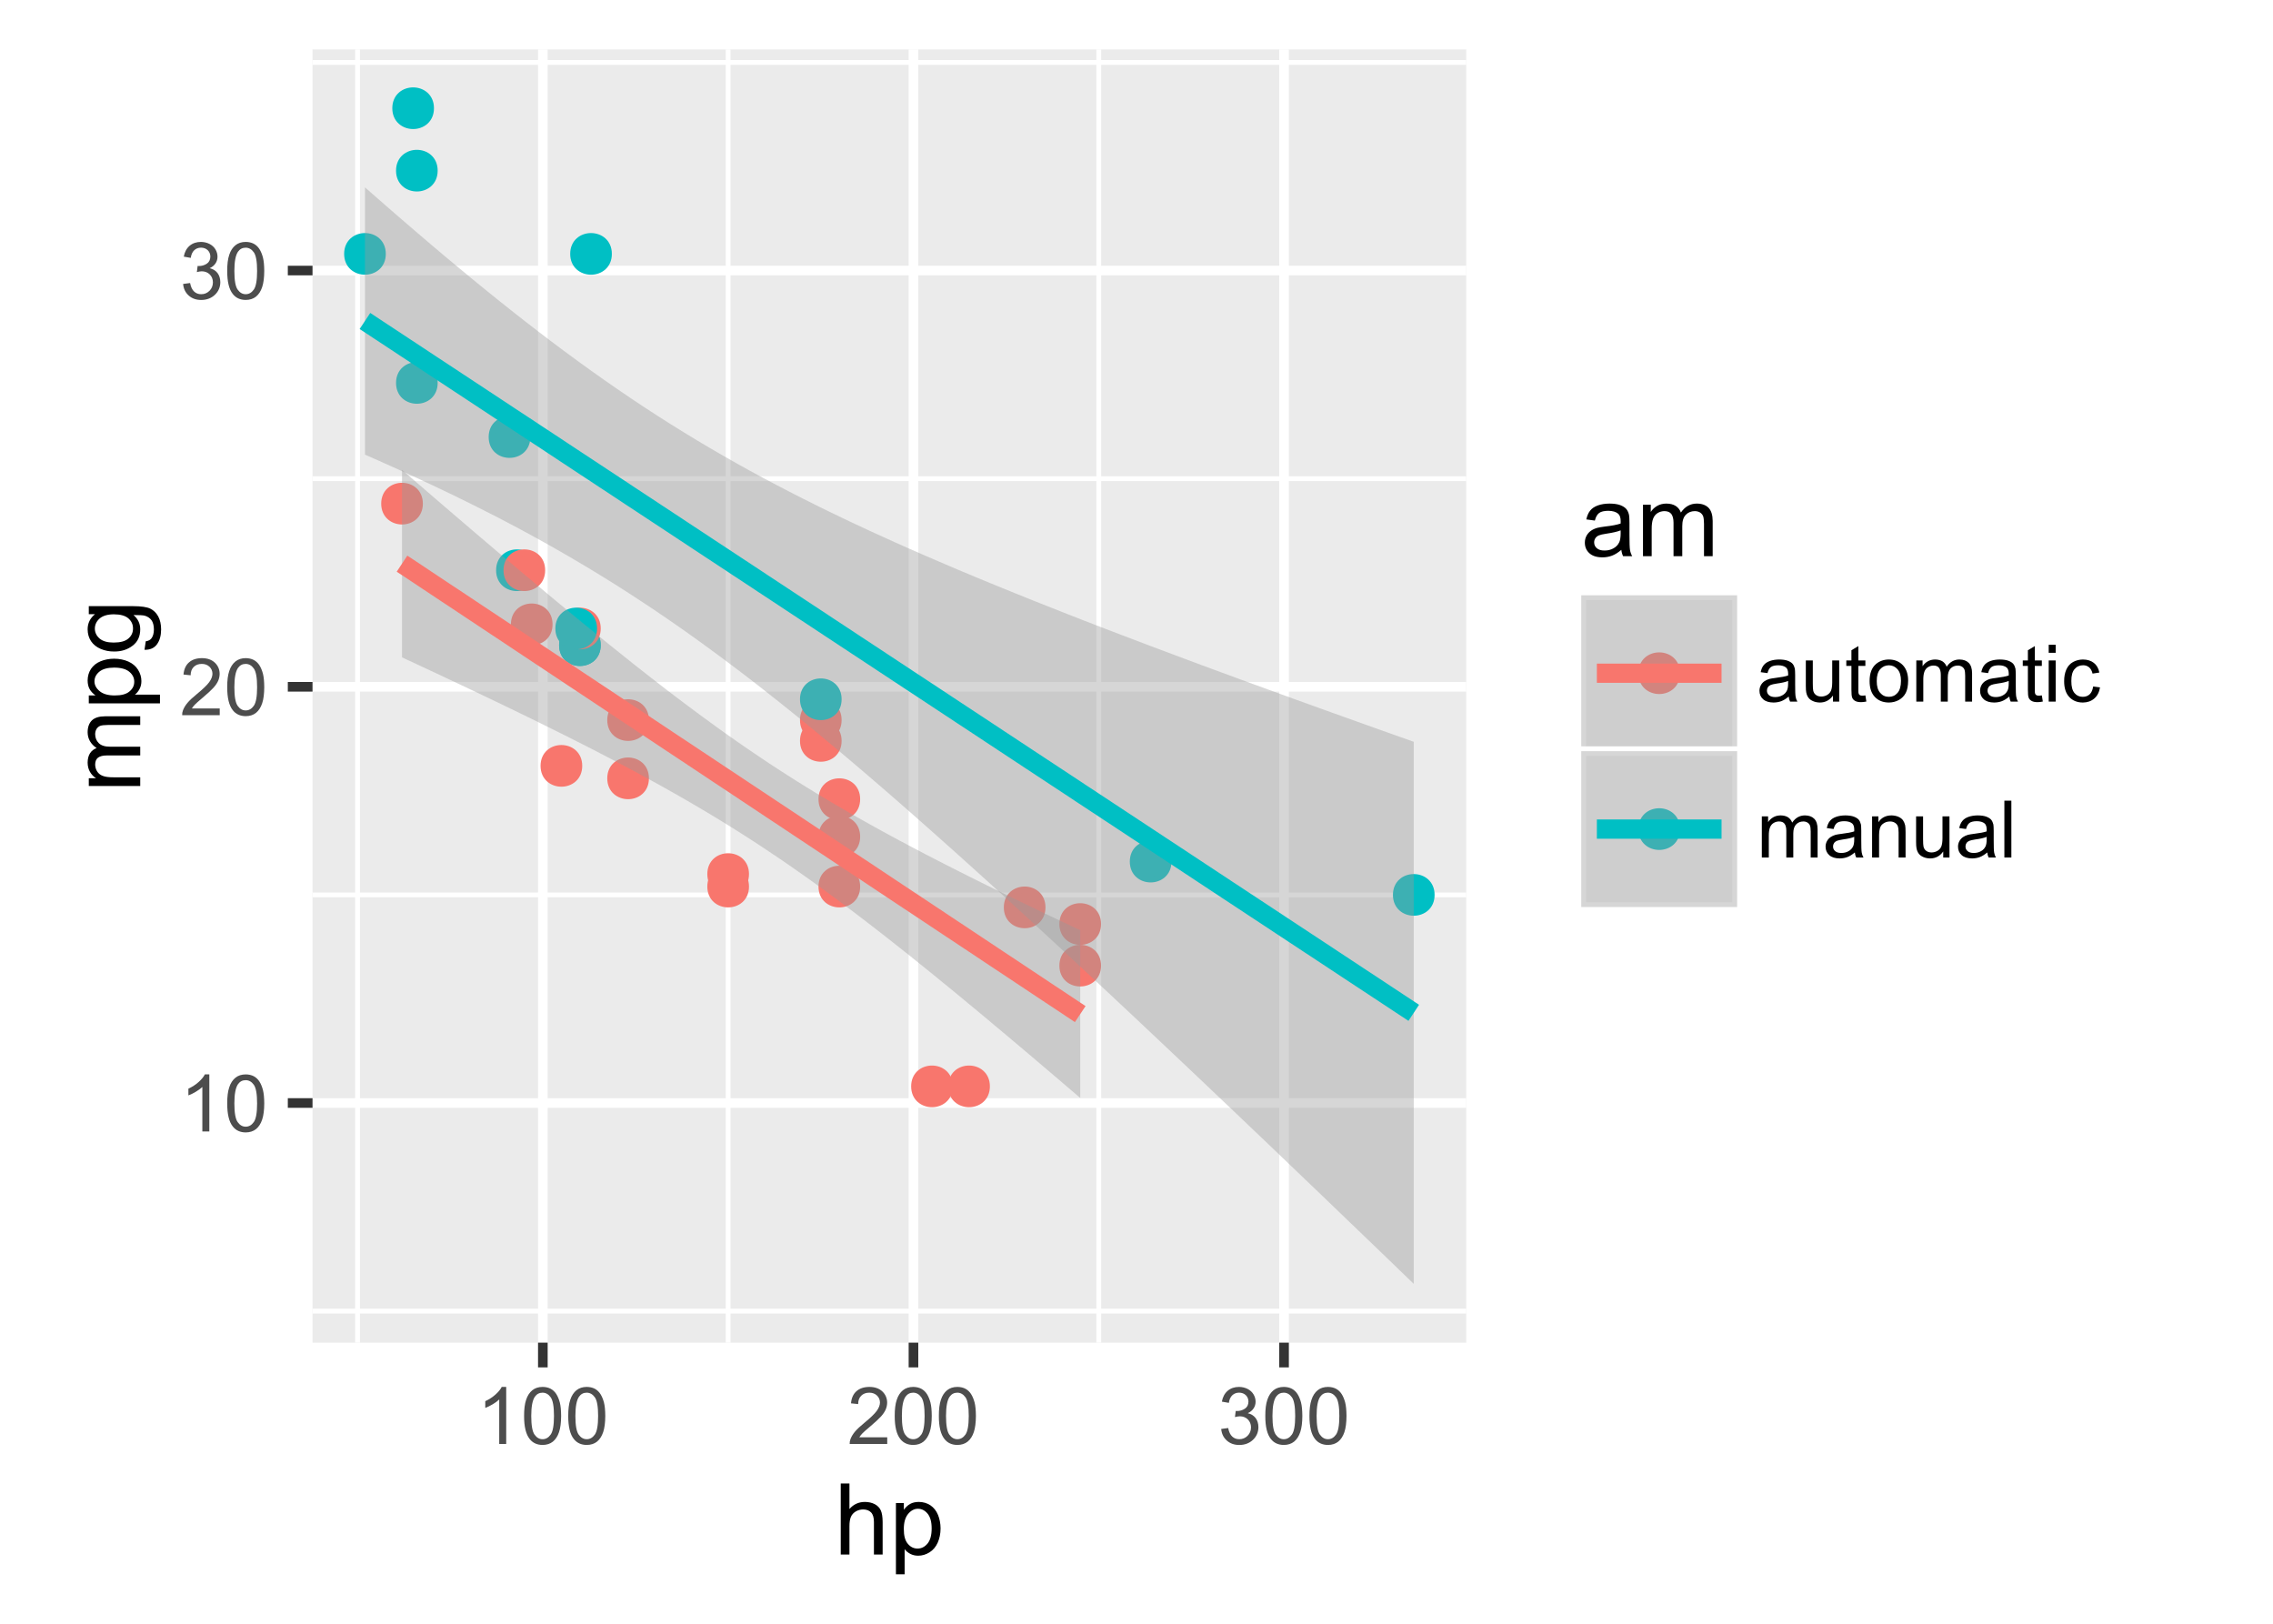 <?xml version="1.0" encoding="UTF-8"?>
<svg xmlns="http://www.w3.org/2000/svg" xmlns:xlink="http://www.w3.org/1999/xlink" width="252pt" height="180pt" viewBox="0 0 252 180" version="1.1">
<defs>
<g>
<symbol overflow="visible" id="glyph0-0">
<path style="stroke:none;" d="M 3.277 0 L 2.504 0 L 2.504 -4.93 C 2.316 -4.75 2.074 -4.574 1.773 -4.395 C 1.469 -4.215 1.195 -4.082 0.957 -3.996 L 0.957 -4.742 C 1.387 -4.941 1.766 -5.188 2.09 -5.48 C 2.414 -5.77 2.645 -6.051 2.781 -6.324 L 3.277 -6.324 Z M 3.277 0 "/>
</symbol>
<symbol overflow="visible" id="glyph0-1">
<path style="stroke:none;" d="M 0.367 -3.105 C 0.363 -3.848 0.438 -4.445 0.594 -4.902 C 0.742 -5.355 0.973 -5.707 1.277 -5.953 C 1.578 -6.199 1.957 -6.32 2.418 -6.324 C 2.754 -6.32 3.051 -6.254 3.309 -6.121 C 3.562 -5.984 3.773 -5.789 3.938 -5.531 C 4.102 -5.273 4.23 -4.961 4.328 -4.594 C 4.422 -4.227 4.469 -3.73 4.473 -3.105 C 4.469 -2.367 4.395 -1.77 4.242 -1.316 C 4.09 -0.859 3.863 -0.508 3.562 -0.262 C 3.258 -0.016 2.875 0.105 2.418 0.109 C 1.809 0.105 1.332 -0.109 0.988 -0.547 C 0.57 -1.066 0.363 -1.922 0.367 -3.105 Z M 1.16 -3.105 C 1.16 -2.07 1.281 -1.379 1.523 -1.039 C 1.766 -0.695 2.062 -0.527 2.418 -0.527 C 2.773 -0.527 3.074 -0.699 3.316 -1.043 C 3.559 -1.387 3.68 -2.074 3.68 -3.105 C 3.68 -4.145 3.559 -4.832 3.316 -5.172 C 3.074 -5.512 2.77 -5.684 2.41 -5.684 C 2.051 -5.684 1.77 -5.531 1.559 -5.234 C 1.293 -4.844 1.16 -4.137 1.16 -3.105 Z M 1.16 -3.105 "/>
</symbol>
<symbol overflow="visible" id="glyph0-2">
<path style="stroke:none;" d="M 4.43 -0.742 L 4.43 0 L 0.266 0 C 0.258 -0.188 0.289 -0.367 0.355 -0.539 C 0.461 -0.82 0.629 -1.098 0.863 -1.375 C 1.094 -1.648 1.434 -1.965 1.879 -2.328 C 2.562 -2.887 3.023 -3.332 3.266 -3.664 C 3.5 -3.988 3.621 -4.301 3.625 -4.594 C 3.621 -4.898 3.512 -5.156 3.297 -5.367 C 3.074 -5.578 2.789 -5.684 2.441 -5.684 C 2.066 -5.684 1.77 -5.57 1.547 -5.348 C 1.32 -5.125 1.207 -4.816 1.207 -4.422 L 0.414 -4.504 C 0.465 -5.094 0.668 -5.543 1.027 -5.855 C 1.379 -6.164 1.855 -6.32 2.457 -6.324 C 3.059 -6.32 3.539 -6.152 3.891 -5.82 C 4.242 -5.484 4.418 -5.07 4.422 -4.578 C 4.418 -4.32 4.367 -4.074 4.266 -3.832 C 4.164 -3.59 3.992 -3.332 3.754 -3.062 C 3.512 -2.793 3.113 -2.426 2.562 -1.957 C 2.094 -1.566 1.797 -1.301 1.664 -1.16 C 1.531 -1.02 1.422 -0.879 1.34 -0.742 Z M 4.43 -0.742 "/>
</symbol>
<symbol overflow="visible" id="glyph0-3">
<path style="stroke:none;" d="M 0.371 -1.664 L 1.145 -1.766 C 1.23 -1.324 1.383 -1.008 1.598 -0.816 C 1.809 -0.621 2.066 -0.527 2.375 -0.527 C 2.734 -0.527 3.043 -0.652 3.297 -0.906 C 3.547 -1.156 3.672 -1.469 3.676 -1.844 C 3.672 -2.195 3.555 -2.488 3.324 -2.719 C 3.09 -2.949 2.797 -3.062 2.441 -3.066 C 2.293 -3.062 2.109 -3.035 1.895 -2.98 L 1.98 -3.66 C 2.031 -3.652 2.07 -3.648 2.105 -3.652 C 2.434 -3.648 2.73 -3.734 2.996 -3.91 C 3.254 -4.078 3.387 -4.344 3.391 -4.703 C 3.387 -4.984 3.289 -5.219 3.102 -5.406 C 2.906 -5.59 2.66 -5.684 2.359 -5.688 C 2.055 -5.684 1.805 -5.59 1.605 -5.402 C 1.402 -5.215 1.273 -4.93 1.219 -4.555 L 0.445 -4.691 C 0.539 -5.207 0.754 -5.609 1.09 -5.895 C 1.426 -6.18 1.844 -6.32 2.344 -6.324 C 2.688 -6.32 3.004 -6.246 3.293 -6.102 C 3.582 -5.953 3.801 -5.754 3.953 -5.5 C 4.105 -5.242 4.184 -4.973 4.184 -4.688 C 4.184 -4.414 4.109 -4.164 3.965 -3.945 C 3.816 -3.719 3.602 -3.543 3.316 -3.41 C 3.688 -3.324 3.977 -3.145 4.184 -2.875 C 4.391 -2.602 4.492 -2.262 4.496 -1.859 C 4.492 -1.305 4.293 -0.84 3.895 -0.461 C 3.492 -0.078 2.984 0.109 2.371 0.113 C 1.816 0.109 1.355 -0.051 0.992 -0.379 C 0.625 -0.707 0.418 -1.137 0.371 -1.664 Z M 0.371 -1.664 "/>
</symbol>
<symbol overflow="visible" id="glyph0-4">
<path style="stroke:none;" d="M 3.559 -0.562 C 3.27 -0.32 2.996 -0.148 2.73 -0.047 C 2.465 0.051 2.18 0.098 1.879 0.102 C 1.375 0.098 0.988 -0.02 0.719 -0.266 C 0.449 -0.508 0.316 -0.82 0.316 -1.203 C 0.316 -1.422 0.367 -1.629 0.469 -1.816 C 0.57 -2 0.703 -2.148 0.871 -2.262 C 1.031 -2.371 1.215 -2.453 1.426 -2.516 C 1.574 -2.551 1.805 -2.59 2.113 -2.629 C 2.734 -2.703 3.195 -2.793 3.492 -2.895 C 3.492 -3 3.492 -3.066 3.496 -3.098 C 3.492 -3.41 3.418 -3.633 3.277 -3.766 C 3.074 -3.938 2.781 -4.023 2.398 -4.027 C 2.031 -4.023 1.762 -3.961 1.59 -3.836 C 1.414 -3.707 1.289 -3.48 1.207 -3.16 L 0.453 -3.262 C 0.516 -3.582 0.629 -3.844 0.789 -4.043 C 0.945 -4.242 1.172 -4.395 1.473 -4.504 C 1.77 -4.609 2.117 -4.664 2.508 -4.668 C 2.898 -4.664 3.215 -4.617 3.457 -4.527 C 3.699 -4.434 3.879 -4.32 3.996 -4.184 C 4.109 -4.043 4.188 -3.867 4.238 -3.656 C 4.258 -3.523 4.27 -3.285 4.273 -2.945 L 4.273 -1.914 C 4.27 -1.191 4.289 -0.734 4.324 -0.547 C 4.355 -0.352 4.418 -0.172 4.52 0 L 3.711 0 C 3.629 -0.16 3.578 -0.348 3.559 -0.562 Z M 3.492 -2.289 C 3.211 -2.172 2.789 -2.074 2.23 -2 C 1.91 -1.949 1.684 -1.898 1.555 -1.844 C 1.422 -1.785 1.32 -1.699 1.25 -1.59 C 1.176 -1.477 1.141 -1.355 1.145 -1.227 C 1.141 -1.016 1.219 -0.844 1.379 -0.707 C 1.531 -0.57 1.762 -0.504 2.062 -0.504 C 2.359 -0.504 2.621 -0.566 2.855 -0.699 C 3.086 -0.824 3.258 -1.004 3.367 -1.234 C 3.449 -1.406 3.492 -1.664 3.492 -2.008 Z M 3.492 -2.289 "/>
</symbol>
<symbol overflow="visible" id="glyph0-5">
<path style="stroke:none;" d="M 3.57 0 L 3.57 -0.672 C 3.211 -0.156 2.73 0.098 2.121 0.102 C 1.852 0.098 1.598 0.051 1.367 -0.051 C 1.133 -0.152 0.961 -0.281 0.848 -0.441 C 0.734 -0.594 0.656 -0.785 0.609 -1.016 C 0.578 -1.164 0.562 -1.406 0.562 -1.734 L 0.562 -4.562 L 1.336 -4.562 L 1.336 -2.031 C 1.336 -1.625 1.352 -1.352 1.383 -1.215 C 1.43 -1.008 1.531 -0.848 1.691 -0.734 C 1.848 -0.617 2.043 -0.562 2.277 -0.562 C 2.508 -0.562 2.727 -0.621 2.93 -0.738 C 3.133 -0.855 3.273 -1.016 3.359 -1.227 C 3.441 -1.43 3.484 -1.727 3.488 -2.117 L 3.488 -4.562 L 4.262 -4.562 L 4.262 0 Z M 3.57 0 "/>
</symbol>
<symbol overflow="visible" id="glyph0-6">
<path style="stroke:none;" d="M 2.27 -0.691 L 2.379 -0.008 C 2.16 0.039 1.965 0.059 1.797 0.059 C 1.512 0.059 1.293 0.016 1.141 -0.074 C 0.984 -0.16 0.875 -0.277 0.816 -0.422 C 0.75 -0.566 0.719 -0.871 0.723 -1.336 L 0.723 -3.961 L 0.156 -3.961 L 0.156 -4.562 L 0.723 -4.562 L 0.723 -5.695 L 1.492 -6.156 L 1.492 -4.562 L 2.27 -4.562 L 2.27 -3.961 L 1.492 -3.961 L 1.492 -1.293 C 1.488 -1.07 1.5 -0.93 1.531 -0.867 C 1.555 -0.805 1.602 -0.754 1.664 -0.715 C 1.727 -0.676 1.812 -0.656 1.93 -0.66 C 2.012 -0.656 2.125 -0.668 2.27 -0.691 Z M 2.27 -0.691 "/>
</symbol>
<symbol overflow="visible" id="glyph0-7">
<path style="stroke:none;" d="M 0.293 -2.281 C 0.293 -3.125 0.527 -3.754 0.996 -4.16 C 1.387 -4.496 1.863 -4.664 2.434 -4.668 C 3.059 -4.664 3.57 -4.457 3.969 -4.051 C 4.363 -3.637 4.562 -3.07 4.566 -2.348 C 4.562 -1.758 4.477 -1.297 4.301 -0.961 C 4.125 -0.625 3.867 -0.363 3.535 -0.176 C 3.195 0.008 2.828 0.098 2.434 0.102 C 1.789 0.098 1.273 -0.102 0.883 -0.512 C 0.488 -0.918 0.293 -1.508 0.293 -2.281 Z M 1.086 -2.281 C 1.082 -1.695 1.211 -1.258 1.469 -0.969 C 1.723 -0.672 2.043 -0.527 2.434 -0.531 C 2.812 -0.527 3.133 -0.672 3.391 -0.969 C 3.645 -1.258 3.773 -1.707 3.773 -2.309 C 3.773 -2.871 3.645 -3.297 3.387 -3.59 C 3.129 -3.879 2.809 -4.023 2.434 -4.027 C 2.043 -4.023 1.723 -3.879 1.469 -3.594 C 1.211 -3.301 1.082 -2.863 1.086 -2.281 Z M 1.086 -2.281 "/>
</symbol>
<symbol overflow="visible" id="glyph0-8">
<path style="stroke:none;" d="M 0.578 0 L 0.578 -4.562 L 1.273 -4.562 L 1.273 -3.922 C 1.414 -4.141 1.605 -4.32 1.844 -4.461 C 2.078 -4.594 2.348 -4.664 2.656 -4.668 C 2.992 -4.664 3.27 -4.594 3.488 -4.457 C 3.699 -4.312 3.852 -4.117 3.945 -3.867 C 4.301 -4.398 4.773 -4.664 5.355 -4.668 C 5.805 -4.664 6.148 -4.539 6.395 -4.289 C 6.637 -4.039 6.762 -3.652 6.762 -3.133 L 6.762 0 L 5.996 0 L 5.996 -2.875 C 5.992 -3.184 5.969 -3.406 5.918 -3.543 C 5.867 -3.676 5.773 -3.785 5.645 -3.871 C 5.512 -3.953 5.359 -3.996 5.184 -3.996 C 4.859 -3.996 4.594 -3.887 4.383 -3.676 C 4.172 -3.457 4.066 -3.117 4.066 -2.652 L 4.066 0 L 3.293 0 L 3.293 -2.965 C 3.293 -3.309 3.227 -3.566 3.102 -3.738 C 2.973 -3.91 2.77 -3.996 2.484 -3.996 C 2.266 -3.996 2.062 -3.938 1.879 -3.824 C 1.691 -3.707 1.559 -3.539 1.477 -3.32 C 1.391 -3.098 1.348 -2.781 1.352 -2.367 L 1.352 0 Z M 0.578 0 "/>
</symbol>
<symbol overflow="visible" id="glyph0-9">
<path style="stroke:none;" d="M 0.586 -5.41 L 0.586 -6.301 L 1.359 -6.301 L 1.359 -5.41 Z M 0.586 0 L 0.586 -4.562 L 1.359 -4.562 L 1.359 0 Z M 0.586 0 "/>
</symbol>
<symbol overflow="visible" id="glyph0-10">
<path style="stroke:none;" d="M 3.559 -1.672 L 4.32 -1.574 C 4.234 -1.047 4.023 -0.637 3.68 -0.34 C 3.336 -0.047 2.914 0.098 2.418 0.102 C 1.793 0.098 1.293 -0.102 0.914 -0.508 C 0.531 -0.914 0.34 -1.5 0.344 -2.266 C 0.34 -2.754 0.422 -3.184 0.586 -3.559 C 0.75 -3.926 0.996 -4.203 1.332 -4.391 C 1.664 -4.57 2.027 -4.664 2.422 -4.668 C 2.914 -4.664 3.32 -4.539 3.641 -4.289 C 3.953 -4.039 4.156 -3.684 4.246 -3.223 L 3.492 -3.105 C 3.422 -3.41 3.293 -3.641 3.113 -3.797 C 2.926 -3.953 2.707 -4.031 2.453 -4.031 C 2.062 -4.031 1.746 -3.891 1.504 -3.609 C 1.258 -3.328 1.137 -2.887 1.141 -2.285 C 1.137 -1.672 1.254 -1.227 1.492 -0.949 C 1.723 -0.668 2.027 -0.527 2.41 -0.531 C 2.711 -0.527 2.965 -0.621 3.172 -0.809 C 3.371 -0.996 3.5 -1.281 3.559 -1.672 Z M 3.559 -1.672 "/>
</symbol>
<symbol overflow="visible" id="glyph0-11">
<path style="stroke:none;" d="M 0.578 0 L 0.578 -4.562 L 1.277 -4.562 L 1.277 -3.914 C 1.609 -4.414 2.09 -4.664 2.727 -4.668 C 3 -4.664 3.254 -4.613 3.484 -4.52 C 3.715 -4.418 3.887 -4.289 4.004 -4.129 C 4.113 -3.969 4.195 -3.777 4.246 -3.559 C 4.273 -3.41 4.289 -3.16 4.289 -2.805 L 4.289 0 L 3.516 0 L 3.516 -2.777 C 3.516 -3.09 3.484 -3.324 3.426 -3.484 C 3.363 -3.637 3.258 -3.762 3.105 -3.855 C 2.949 -3.949 2.77 -3.996 2.566 -3.996 C 2.234 -3.996 1.949 -3.891 1.711 -3.68 C 1.469 -3.469 1.348 -3.07 1.352 -2.492 L 1.352 0 Z M 0.578 0 "/>
</symbol>
<symbol overflow="visible" id="glyph0-12">
<path style="stroke:none;" d="M 0.562 0 L 0.562 -6.301 L 1.336 -6.301 L 1.336 0 Z M 0.562 0 "/>
</symbol>
<symbol overflow="visible" id="glyph1-0">
<path style="stroke:none;" d="M 0.727 0 L 0.727 -7.875 L 1.691 -7.875 L 1.691 -5.047 C 2.141 -5.566 2.711 -5.828 3.398 -5.832 C 3.82 -5.828 4.188 -5.746 4.5 -5.582 C 4.812 -5.414 5.035 -5.184 5.168 -4.891 C 5.301 -4.598 5.367 -4.172 5.371 -3.613 L 5.371 0 L 4.406 0 L 4.406 -3.613 C 4.406 -4.094 4.301 -4.445 4.09 -4.668 C 3.879 -4.887 3.582 -4.996 3.203 -5 C 2.914 -4.996 2.645 -4.922 2.395 -4.777 C 2.141 -4.625 1.961 -4.426 1.852 -4.172 C 1.742 -3.918 1.688 -3.566 1.691 -3.121 L 1.691 0 Z M 0.727 0 "/>
</symbol>
<symbol overflow="visible" id="glyph1-1">
<path style="stroke:none;" d="M 0.727 2.188 L 0.727 -5.703 L 1.605 -5.703 L 1.605 -4.961 C 1.812 -5.25 2.047 -5.469 2.309 -5.613 C 2.57 -5.758 2.887 -5.828 3.262 -5.832 C 3.746 -5.828 4.176 -5.703 4.551 -5.457 C 4.922 -5.203 5.203 -4.852 5.391 -4.395 C 5.578 -3.938 5.672 -3.438 5.676 -2.895 C 5.672 -2.309 5.566 -1.781 5.359 -1.316 C 5.148 -0.848 4.844 -0.488 4.449 -0.242 C 4.047 0.008 3.629 0.129 3.191 0.129 C 2.867 0.129 2.578 0.062 2.32 -0.074 C 2.062 -0.211 1.852 -0.383 1.691 -0.59 L 1.691 2.188 Z M 1.602 -2.82 C 1.598 -2.082 1.746 -1.539 2.047 -1.191 C 2.34 -0.836 2.699 -0.66 3.125 -0.664 C 3.551 -0.66 3.918 -0.844 4.227 -1.211 C 4.531 -1.574 4.688 -2.137 4.688 -2.898 C 4.688 -3.625 4.535 -4.168 4.238 -4.531 C 3.938 -4.891 3.582 -5.074 3.168 -5.074 C 2.754 -5.074 2.391 -4.879 2.074 -4.496 C 1.758 -4.109 1.598 -3.551 1.602 -2.82 Z M 1.602 -2.82 "/>
</symbol>
<symbol overflow="visible" id="glyph1-2">
<path style="stroke:none;" d="M 4.445 -0.703 C 4.086 -0.398 3.742 -0.184 3.414 -0.059 C 3.082 0.066 2.727 0.129 2.348 0.129 C 1.719 0.129 1.238 -0.023 0.902 -0.328 C 0.566 -0.633 0.398 -1.023 0.398 -1.504 C 0.398 -1.781 0.461 -2.035 0.586 -2.27 C 0.711 -2.496 0.875 -2.684 1.086 -2.824 C 1.289 -2.965 1.523 -3.07 1.781 -3.141 C 1.969 -3.191 2.254 -3.238 2.641 -3.289 C 3.418 -3.375 3.992 -3.488 4.367 -3.621 C 4.367 -3.754 4.371 -3.836 4.371 -3.871 C 4.371 -4.266 4.277 -4.543 4.098 -4.703 C 3.848 -4.918 3.48 -5.027 2.996 -5.031 C 2.539 -5.027 2.203 -4.949 1.988 -4.793 C 1.77 -4.633 1.609 -4.352 1.508 -3.949 L 0.562 -4.078 C 0.648 -4.48 0.789 -4.805 0.988 -5.055 C 1.184 -5.301 1.469 -5.492 1.844 -5.629 C 2.215 -5.762 2.645 -5.828 3.137 -5.832 C 3.621 -5.828 4.02 -5.773 4.324 -5.66 C 4.629 -5.543 4.852 -5.398 4.996 -5.227 C 5.137 -5.055 5.238 -4.836 5.297 -4.57 C 5.328 -4.406 5.344 -4.109 5.344 -3.68 L 5.344 -2.391 C 5.344 -1.492 5.363 -0.922 5.406 -0.684 C 5.445 -0.445 5.527 -0.219 5.648 0 L 4.641 0 C 4.539 -0.199 4.473 -0.434 4.445 -0.703 Z M 4.367 -2.863 C 4.012 -2.719 3.488 -2.598 2.789 -2.496 C 2.391 -2.438 2.105 -2.371 1.941 -2.301 C 1.773 -2.227 1.648 -2.121 1.562 -1.988 C 1.473 -1.848 1.43 -1.695 1.43 -1.531 C 1.43 -1.27 1.527 -1.055 1.723 -0.887 C 1.918 -0.711 2.203 -0.625 2.578 -0.629 C 2.949 -0.625 3.277 -0.707 3.57 -0.871 C 3.859 -1.031 4.074 -1.254 4.211 -1.543 C 4.312 -1.754 4.363 -2.078 4.367 -2.508 Z M 4.367 -2.863 "/>
</symbol>
<symbol overflow="visible" id="glyph1-3">
<path style="stroke:none;" d="M 0.727 0 L 0.727 -5.703 L 1.59 -5.703 L 1.59 -4.902 C 1.766 -5.18 2.004 -5.406 2.305 -5.578 C 2.598 -5.746 2.938 -5.828 3.32 -5.832 C 3.738 -5.828 4.086 -5.742 4.359 -5.566 C 4.629 -5.391 4.816 -5.145 4.93 -4.836 C 5.379 -5.496 5.969 -5.828 6.691 -5.832 C 7.254 -5.828 7.688 -5.672 7.996 -5.363 C 8.297 -5.047 8.449 -4.566 8.453 -3.914 L 8.453 0 L 7.492 0 L 7.492 -3.594 C 7.488 -3.977 7.457 -4.254 7.398 -4.426 C 7.332 -4.594 7.219 -4.734 7.059 -4.84 C 6.891 -4.941 6.695 -4.992 6.477 -4.996 C 6.07 -4.992 5.738 -4.859 5.477 -4.594 C 5.211 -4.328 5.078 -3.898 5.082 -3.312 L 5.082 0 L 4.113 0 L 4.113 -3.707 C 4.113 -4.133 4.031 -4.453 3.875 -4.672 C 3.715 -4.883 3.461 -4.992 3.105 -4.996 C 2.832 -4.992 2.578 -4.922 2.348 -4.781 C 2.117 -4.637 1.949 -4.426 1.848 -4.152 C 1.738 -3.875 1.688 -3.477 1.691 -2.961 L 1.691 0 Z M 0.727 0 "/>
</symbol>
<symbol overflow="visible" id="glyph2-0">
<path style="stroke:none;" d="M 0 -0.727 L -5.703 -0.727 L -5.703 -1.59 L -4.902 -1.59 C -5.18 -1.766 -5.406 -2.004 -5.578 -2.305 C -5.746 -2.598 -5.828 -2.938 -5.832 -3.32 C -5.828 -3.738 -5.742 -4.086 -5.566 -4.359 C -5.391 -4.629 -5.145 -4.816 -4.836 -4.93 C -5.496 -5.379 -5.828 -5.969 -5.832 -6.691 C -5.828 -7.254 -5.672 -7.688 -5.363 -7.996 C -5.047 -8.297 -4.566 -8.449 -3.914 -8.453 L 0 -8.453 L 0 -7.492 L -3.594 -7.492 C -3.977 -7.488 -4.254 -7.457 -4.426 -7.398 C -4.594 -7.332 -4.734 -7.219 -4.84 -7.059 C -4.941 -6.891 -4.992 -6.695 -4.996 -6.477 C -4.992 -6.07 -4.859 -5.738 -4.594 -5.477 C -4.328 -5.211 -3.898 -5.078 -3.312 -5.082 L 0 -5.082 L 0 -4.113 L -3.707 -4.113 C -4.133 -4.113 -4.453 -4.031 -4.672 -3.875 C -4.883 -3.715 -4.992 -3.461 -4.996 -3.105 C -4.992 -2.832 -4.922 -2.578 -4.781 -2.348 C -4.637 -2.117 -4.426 -1.949 -4.152 -1.848 C -3.875 -1.738 -3.477 -1.688 -2.961 -1.691 L 0 -1.691 Z M 0 -0.727 "/>
</symbol>
<symbol overflow="visible" id="glyph2-1">
<path style="stroke:none;" d="M 2.188 -0.727 L -5.703 -0.727 L -5.703 -1.605 L -4.961 -1.605 C -5.25 -1.812 -5.469 -2.047 -5.613 -2.309 C -5.758 -2.57 -5.828 -2.887 -5.832 -3.262 C -5.828 -3.746 -5.703 -4.176 -5.457 -4.551 C -5.203 -4.922 -4.852 -5.203 -4.395 -5.391 C -3.938 -5.578 -3.438 -5.672 -2.895 -5.676 C -2.309 -5.672 -1.781 -5.566 -1.316 -5.359 C -0.848 -5.148 -0.488 -4.844 -0.242 -4.449 C 0.008 -4.047 0.129 -3.629 0.129 -3.191 C 0.129 -2.867 0.062 -2.578 -0.074 -2.32 C -0.207 -2.062 -0.379 -1.852 -0.59 -1.691 L 2.188 -1.691 Z M -2.82 -1.602 C -2.082 -1.598 -1.539 -1.746 -1.191 -2.047 C -0.836 -2.34 -0.66 -2.699 -0.664 -3.125 C -0.66 -3.551 -0.844 -3.918 -1.211 -4.227 C -1.574 -4.531 -2.137 -4.688 -2.898 -4.688 C -3.625 -4.688 -4.168 -4.535 -4.531 -4.238 C -4.891 -3.938 -5.074 -3.582 -5.074 -3.168 C -5.074 -2.754 -4.879 -2.391 -4.496 -2.074 C -4.109 -1.758 -3.551 -1.598 -2.82 -1.602 Z M -2.82 -1.602 "/>
</symbol>
<symbol overflow="visible" id="glyph2-2">
<path style="stroke:none;" d="M 0.473 -0.547 L 0.613 -1.488 C 0.898 -1.527 1.109 -1.637 1.246 -1.816 C 1.422 -2.055 1.512 -2.379 1.516 -2.797 C 1.512 -3.242 1.422 -3.59 1.246 -3.832 C 1.062 -4.074 0.812 -4.238 0.496 -4.328 C 0.297 -4.379 -0.113 -4.402 -0.746 -4.398 C -0.246 -3.973 0 -3.445 0 -2.82 C 0 -2.031 -0.281 -1.426 -0.848 -1 C -1.41 -0.566 -2.09 -0.352 -2.883 -0.355 C -3.426 -0.352 -3.926 -0.449 -4.391 -0.648 C -4.848 -0.844 -5.203 -1.129 -5.457 -1.504 C -5.703 -1.875 -5.828 -2.316 -5.832 -2.824 C -5.828 -3.496 -5.559 -4.051 -5.016 -4.492 L -5.703 -4.492 L -5.703 -5.383 L -0.773 -5.383 C 0.113 -5.379 0.742 -5.289 1.113 -5.109 C 1.484 -4.93 1.777 -4.641 1.992 -4.25 C 2.207 -3.855 2.312 -3.375 2.316 -2.805 C 2.312 -2.121 2.16 -1.57 1.855 -1.152 C 1.547 -0.734 1.086 -0.531 0.473 -0.547 Z M -2.953 -1.348 C -2.203 -1.348 -1.656 -1.496 -1.316 -1.793 C -0.969 -2.09 -0.797 -2.461 -0.801 -2.91 C -0.797 -3.352 -0.969 -3.723 -1.312 -4.027 C -1.652 -4.324 -2.188 -4.477 -2.922 -4.48 C -3.617 -4.477 -4.145 -4.32 -4.5 -4.016 C -4.852 -3.703 -5.027 -3.332 -5.031 -2.895 C -5.027 -2.465 -4.852 -2.098 -4.508 -1.797 C -4.156 -1.496 -3.641 -1.348 -2.953 -1.348 Z M -2.953 -1.348 "/>
</symbol>
</g>
<clipPath id="clip1">
  <path d="M 34.648 5.48 L 163.555 5.48 L 163.555 149.84 L 34.648 149.84 Z M 34.648 5.48 "/>
</clipPath>
</defs>
<g id="surface51">
<rect x="0" y="0" width="252" height="180" style="fill:rgb(100%,100%,100%);fill-opacity:1;stroke:none;"/>
<rect x="0" y="0" width="252" height="180" style="fill:rgb(100%,100%,100%);fill-opacity:1;stroke:none;"/>
<path style="fill:none;stroke-width:1.067;stroke-linecap:round;stroke-linejoin:round;stroke:rgb(100%,100%,100%);stroke-opacity:1;stroke-miterlimit:10;" d="M 0 180 L 252 180 L 252 0 L 0 0 Z M 0 180 "/>
<g clip-path="url(#clip1)" clip-rule="nonzero">
<path style=" stroke:none;fill-rule:nonzero;fill:rgb(92.157%,92.157%,92.157%);fill-opacity:1;" d="M 34.648 148.84 L 162.555 148.84 L 162.555 5.48 L 34.648 5.48 Z M 34.648 148.84 "/>
<path style="fill:none;stroke-width:0.533;stroke-linecap:butt;stroke-linejoin:round;stroke:rgb(100%,100%,100%);stroke-opacity:1;stroke-miterlimit:10;" d="M 34.648 145.344 L 162.555 145.344 "/>
<path style="fill:none;stroke-width:0.533;stroke-linecap:butt;stroke-linejoin:round;stroke:rgb(100%,100%,100%);stroke-opacity:1;stroke-miterlimit:10;" d="M 34.648 99.203 L 162.555 99.203 "/>
<path style="fill:none;stroke-width:0.533;stroke-linecap:butt;stroke-linejoin:round;stroke:rgb(100%,100%,100%);stroke-opacity:1;stroke-miterlimit:10;" d="M 34.648 53.062 L 162.555 53.062 "/>
<path style="fill:none;stroke-width:0.533;stroke-linecap:butt;stroke-linejoin:round;stroke:rgb(100%,100%,100%);stroke-opacity:1;stroke-miterlimit:10;" d="M 34.648 6.922 L 162.555 6.922 "/>
<path style="fill:none;stroke-width:0.533;stroke-linecap:butt;stroke-linejoin:round;stroke:rgb(100%,100%,100%);stroke-opacity:1;stroke-miterlimit:10;" d="M 39.641 148.84 L 39.641 5.48 "/>
<path style="fill:none;stroke-width:0.533;stroke-linecap:butt;stroke-linejoin:round;stroke:rgb(100%,100%,100%);stroke-opacity:1;stroke-miterlimit:10;" d="M 80.727 148.84 L 80.727 5.48 "/>
<path style="fill:none;stroke-width:0.533;stroke-linecap:butt;stroke-linejoin:round;stroke:rgb(100%,100%,100%);stroke-opacity:1;stroke-miterlimit:10;" d="M 121.816 148.84 L 121.816 5.48 "/>
<path style="fill:none;stroke-width:1.067;stroke-linecap:butt;stroke-linejoin:round;stroke:rgb(100%,100%,100%);stroke-opacity:1;stroke-miterlimit:10;" d="M 34.648 122.273 L 162.555 122.273 "/>
<path style="fill:none;stroke-width:1.067;stroke-linecap:butt;stroke-linejoin:round;stroke:rgb(100%,100%,100%);stroke-opacity:1;stroke-miterlimit:10;" d="M 34.648 76.133 L 162.555 76.133 "/>
<path style="fill:none;stroke-width:1.067;stroke-linecap:butt;stroke-linejoin:round;stroke:rgb(100%,100%,100%);stroke-opacity:1;stroke-miterlimit:10;" d="M 34.648 29.992 L 162.555 29.992 "/>
<path style="fill:none;stroke-width:1.067;stroke-linecap:butt;stroke-linejoin:round;stroke:rgb(100%,100%,100%);stroke-opacity:1;stroke-miterlimit:10;" d="M 60.184 148.84 L 60.184 5.48 "/>
<path style="fill:none;stroke-width:1.067;stroke-linecap:butt;stroke-linejoin:round;stroke:rgb(100%,100%,100%);stroke-opacity:1;stroke-miterlimit:10;" d="M 101.273 148.84 L 101.273 5.48 "/>
<path style="fill:none;stroke-width:1.067;stroke-linecap:butt;stroke-linejoin:round;stroke:rgb(100%,100%,100%);stroke-opacity:1;stroke-miterlimit:10;" d="M 142.359 148.84 L 142.359 5.48 "/>
<path style="fill-rule:nonzero;fill:rgb(0%,74.902%,76.863%);fill-opacity:1;stroke-width:0.709;stroke-linecap:round;stroke-linejoin:round;stroke:rgb(0%,74.902%,76.863%);stroke-opacity:1;stroke-miterlimit:10;" d="M 66.246 71.52 C 66.246 74.125 62.34 74.125 62.34 71.52 C 62.34 68.914 66.246 68.914 66.246 71.52 "/>
<path style="fill-rule:nonzero;fill:rgb(0%,74.902%,76.863%);fill-opacity:1;stroke-width:0.709;stroke-linecap:round;stroke-linejoin:round;stroke:rgb(0%,74.902%,76.863%);stroke-opacity:1;stroke-miterlimit:10;" d="M 66.246 71.52 C 66.246 74.125 62.34 74.125 62.34 71.52 C 62.34 68.914 66.246 68.914 66.246 71.52 "/>
<path style="fill-rule:nonzero;fill:rgb(0%,74.902%,76.863%);fill-opacity:1;stroke-width:0.709;stroke-linecap:round;stroke-linejoin:round;stroke:rgb(0%,74.902%,76.863%);stroke-opacity:1;stroke-miterlimit:10;" d="M 59.262 63.215 C 59.262 65.82 55.355 65.82 55.355 63.215 C 55.355 60.605 59.262 60.605 59.262 63.215 "/>
<path style="fill-rule:nonzero;fill:rgb(97.255%,46.275%,42.745%);fill-opacity:1;stroke-width:0.709;stroke-linecap:round;stroke-linejoin:round;stroke:rgb(97.255%,46.275%,42.745%);stroke-opacity:1;stroke-miterlimit:10;" d="M 66.246 69.672 C 66.246 72.281 62.34 72.281 62.34 69.672 C 62.34 67.066 66.246 67.066 66.246 69.672 "/>
<path style="fill-rule:nonzero;fill:rgb(97.255%,46.275%,42.745%);fill-opacity:1;stroke-width:0.709;stroke-linecap:round;stroke-linejoin:round;stroke:rgb(97.255%,46.275%,42.745%);stroke-opacity:1;stroke-miterlimit:10;" d="M 92.953 82.133 C 92.953 84.738 89.047 84.738 89.047 82.133 C 89.047 79.523 92.953 79.523 92.953 82.133 "/>
<path style="fill-rule:nonzero;fill:rgb(97.255%,46.275%,42.745%);fill-opacity:1;stroke-width:0.709;stroke-linecap:round;stroke-linejoin:round;stroke:rgb(97.255%,46.275%,42.745%);stroke-opacity:1;stroke-miterlimit:10;" d="M 64.195 84.898 C 64.195 87.508 60.285 87.508 60.285 84.898 C 60.285 82.293 64.195 82.293 64.195 84.898 "/>
<path style="fill-rule:nonzero;fill:rgb(97.255%,46.275%,42.745%);fill-opacity:1;stroke-width:0.709;stroke-linecap:round;stroke-linejoin:round;stroke:rgb(97.255%,46.275%,42.745%);stroke-opacity:1;stroke-miterlimit:10;" d="M 121.715 102.434 C 121.715 105.039 117.805 105.039 117.805 102.434 C 117.805 99.828 121.715 99.828 121.715 102.434 "/>
<path style="fill-rule:nonzero;fill:rgb(97.255%,46.275%,42.745%);fill-opacity:1;stroke-width:0.709;stroke-linecap:round;stroke-linejoin:round;stroke:rgb(97.255%,46.275%,42.745%);stroke-opacity:1;stroke-miterlimit:10;" d="M 46.527 55.832 C 46.527 58.438 42.617 58.438 42.617 55.832 C 42.617 53.223 46.527 53.223 46.527 55.832 "/>
<path style="fill-rule:nonzero;fill:rgb(97.255%,46.275%,42.745%);fill-opacity:1;stroke-width:0.709;stroke-linecap:round;stroke-linejoin:round;stroke:rgb(97.255%,46.275%,42.745%);stroke-opacity:1;stroke-miterlimit:10;" d="M 60.086 63.215 C 60.086 65.82 56.176 65.82 56.176 63.215 C 56.176 60.605 60.086 60.605 60.086 63.215 "/>
<path style="fill-rule:nonzero;fill:rgb(97.255%,46.275%,42.745%);fill-opacity:1;stroke-width:0.709;stroke-linecap:round;stroke-linejoin:round;stroke:rgb(97.255%,46.275%,42.745%);stroke-opacity:1;stroke-miterlimit:10;" d="M 71.59 79.824 C 71.59 82.43 67.68 82.43 67.68 79.824 C 67.68 77.219 71.59 77.219 71.59 79.824 "/>
<path style="fill-rule:nonzero;fill:rgb(97.255%,46.275%,42.745%);fill-opacity:1;stroke-width:0.709;stroke-linecap:round;stroke-linejoin:round;stroke:rgb(97.255%,46.275%,42.745%);stroke-opacity:1;stroke-miterlimit:10;" d="M 71.59 86.285 C 71.59 88.891 67.68 88.891 67.68 86.285 C 67.68 83.676 71.59 83.676 71.59 86.285 "/>
<path style="fill-rule:nonzero;fill:rgb(97.255%,46.275%,42.745%);fill-opacity:1;stroke-width:0.709;stroke-linecap:round;stroke-linejoin:round;stroke:rgb(97.255%,46.275%,42.745%);stroke-opacity:1;stroke-miterlimit:10;" d="M 95.008 92.742 C 95.008 95.352 91.098 95.352 91.098 92.742 C 91.098 90.137 95.008 90.137 95.008 92.742 "/>
<path style="fill-rule:nonzero;fill:rgb(97.255%,46.275%,42.745%);fill-opacity:1;stroke-width:0.709;stroke-linecap:round;stroke-linejoin:round;stroke:rgb(97.255%,46.275%,42.745%);stroke-opacity:1;stroke-miterlimit:10;" d="M 95.008 88.59 C 95.008 91.199 91.098 91.199 91.098 88.59 C 91.098 85.984 95.008 85.984 95.008 88.59 "/>
<path style="fill-rule:nonzero;fill:rgb(97.255%,46.275%,42.745%);fill-opacity:1;stroke-width:0.709;stroke-linecap:round;stroke-linejoin:round;stroke:rgb(97.255%,46.275%,42.745%);stroke-opacity:1;stroke-miterlimit:10;" d="M 95.008 98.281 C 95.008 100.887 91.098 100.887 91.098 98.281 C 91.098 95.676 95.008 95.676 95.008 98.281 "/>
<path style="fill-rule:nonzero;fill:rgb(97.255%,46.275%,42.745%);fill-opacity:1;stroke-width:0.709;stroke-linecap:round;stroke-linejoin:round;stroke:rgb(97.255%,46.275%,42.745%);stroke-opacity:1;stroke-miterlimit:10;" d="M 105.281 120.43 C 105.281 123.035 101.371 123.035 101.371 120.43 C 101.371 117.824 105.281 117.824 105.281 120.43 "/>
<path style="fill-rule:nonzero;fill:rgb(97.255%,46.275%,42.745%);fill-opacity:1;stroke-width:0.709;stroke-linecap:round;stroke-linejoin:round;stroke:rgb(97.255%,46.275%,42.745%);stroke-opacity:1;stroke-miterlimit:10;" d="M 109.391 120.43 C 109.391 123.035 105.48 123.035 105.48 120.43 C 105.48 117.824 109.391 117.824 109.391 120.43 "/>
<path style="fill-rule:nonzero;fill:rgb(97.255%,46.275%,42.745%);fill-opacity:1;stroke-width:0.709;stroke-linecap:round;stroke-linejoin:round;stroke:rgb(97.255%,46.275%,42.745%);stroke-opacity:1;stroke-miterlimit:10;" d="M 115.555 100.59 C 115.555 103.195 111.645 103.195 111.645 100.59 C 111.645 97.98 115.555 97.98 115.555 100.59 "/>
<path style="fill-rule:nonzero;fill:rgb(0%,74.902%,76.863%);fill-opacity:1;stroke-width:0.709;stroke-linecap:round;stroke-linejoin:round;stroke:rgb(0%,74.902%,76.863%);stroke-opacity:1;stroke-miterlimit:10;" d="M 48.168 18.918 C 48.168 21.523 44.262 21.523 44.262 18.918 C 44.262 16.312 48.168 16.312 48.168 18.918 "/>
<path style="fill-rule:nonzero;fill:rgb(0%,74.902%,76.863%);fill-opacity:1;stroke-width:0.709;stroke-linecap:round;stroke-linejoin:round;stroke:rgb(0%,74.902%,76.863%);stroke-opacity:1;stroke-miterlimit:10;" d="M 42.418 28.145 C 42.418 30.75 38.508 30.75 38.508 28.145 C 38.508 25.539 42.418 25.539 42.418 28.145 "/>
<path style="fill-rule:nonzero;fill:rgb(0%,74.902%,76.863%);fill-opacity:1;stroke-width:0.709;stroke-linecap:round;stroke-linejoin:round;stroke:rgb(0%,74.902%,76.863%);stroke-opacity:1;stroke-miterlimit:10;" d="M 47.758 11.996 C 47.758 14.602 43.848 14.602 43.848 11.996 C 43.848 9.391 47.758 9.391 47.758 11.996 "/>
<path style="fill-rule:nonzero;fill:rgb(97.255%,46.275%,42.745%);fill-opacity:1;stroke-width:0.709;stroke-linecap:round;stroke-linejoin:round;stroke:rgb(97.255%,46.275%,42.745%);stroke-opacity:1;stroke-miterlimit:10;" d="M 60.906 69.211 C 60.906 71.816 56.996 71.816 56.996 69.211 C 56.996 66.605 60.906 66.605 60.906 69.211 "/>
<path style="fill-rule:nonzero;fill:rgb(97.255%,46.275%,42.745%);fill-opacity:1;stroke-width:0.709;stroke-linecap:round;stroke-linejoin:round;stroke:rgb(97.255%,46.275%,42.745%);stroke-opacity:1;stroke-miterlimit:10;" d="M 82.684 96.898 C 82.684 99.504 78.773 99.504 78.773 96.898 C 78.773 94.289 82.684 94.289 82.684 96.898 "/>
<path style="fill-rule:nonzero;fill:rgb(97.255%,46.275%,42.745%);fill-opacity:1;stroke-width:0.709;stroke-linecap:round;stroke-linejoin:round;stroke:rgb(97.255%,46.275%,42.745%);stroke-opacity:1;stroke-miterlimit:10;" d="M 82.684 98.281 C 82.684 100.887 78.773 100.887 78.773 98.281 C 78.773 95.676 82.684 95.676 82.684 98.281 "/>
<path style="fill-rule:nonzero;fill:rgb(97.255%,46.275%,42.745%);fill-opacity:1;stroke-width:0.709;stroke-linecap:round;stroke-linejoin:round;stroke:rgb(97.255%,46.275%,42.745%);stroke-opacity:1;stroke-miterlimit:10;" d="M 121.715 107.047 C 121.715 109.652 117.805 109.652 117.805 107.047 C 117.805 104.441 121.715 104.441 121.715 107.047 "/>
<path style="fill-rule:nonzero;fill:rgb(97.255%,46.275%,42.745%);fill-opacity:1;stroke-width:0.709;stroke-linecap:round;stroke-linejoin:round;stroke:rgb(97.255%,46.275%,42.745%);stroke-opacity:1;stroke-miterlimit:10;" d="M 92.953 79.824 C 92.953 82.43 89.047 82.43 89.047 79.824 C 89.047 77.219 92.953 77.219 92.953 79.824 "/>
<path style="fill-rule:nonzero;fill:rgb(0%,74.902%,76.863%);fill-opacity:1;stroke-width:0.709;stroke-linecap:round;stroke-linejoin:round;stroke:rgb(0%,74.902%,76.863%);stroke-opacity:1;stroke-miterlimit:10;" d="M 48.168 42.449 C 48.168 45.055 44.262 45.055 44.262 42.449 C 44.262 39.844 48.168 39.844 48.168 42.449 "/>
<path style="fill-rule:nonzero;fill:rgb(0%,74.902%,76.863%);fill-opacity:1;stroke-width:0.709;stroke-linecap:round;stroke-linejoin:round;stroke:rgb(0%,74.902%,76.863%);stroke-opacity:1;stroke-miterlimit:10;" d="M 58.441 48.449 C 58.441 51.055 54.531 51.055 54.531 48.449 C 54.531 45.84 58.441 45.84 58.441 48.449 "/>
<path style="fill-rule:nonzero;fill:rgb(0%,74.902%,76.863%);fill-opacity:1;stroke-width:0.709;stroke-linecap:round;stroke-linejoin:round;stroke:rgb(0%,74.902%,76.863%);stroke-opacity:1;stroke-miterlimit:10;" d="M 67.48 28.145 C 67.48 30.75 63.57 30.75 63.57 28.145 C 63.57 25.539 67.48 25.539 67.48 28.145 "/>
<path style="fill-rule:nonzero;fill:rgb(0%,74.902%,76.863%);fill-opacity:1;stroke-width:0.709;stroke-linecap:round;stroke-linejoin:round;stroke:rgb(0%,74.902%,76.863%);stroke-opacity:1;stroke-miterlimit:10;" d="M 129.523 95.512 C 129.523 98.117 125.613 98.117 125.613 95.512 C 125.613 92.906 129.523 92.906 129.523 95.512 "/>
<path style="fill-rule:nonzero;fill:rgb(0%,74.902%,76.863%);fill-opacity:1;stroke-width:0.709;stroke-linecap:round;stroke-linejoin:round;stroke:rgb(0%,74.902%,76.863%);stroke-opacity:1;stroke-miterlimit:10;" d="M 92.953 77.516 C 92.953 80.125 89.047 80.125 89.047 77.516 C 89.047 74.91 92.953 74.91 92.953 77.516 "/>
<path style="fill-rule:nonzero;fill:rgb(0%,74.902%,76.863%);fill-opacity:1;stroke-width:0.709;stroke-linecap:round;stroke-linejoin:round;stroke:rgb(0%,74.902%,76.863%);stroke-opacity:1;stroke-miterlimit:10;" d="M 158.695 99.203 C 158.695 101.809 154.785 101.809 154.785 99.203 C 154.785 96.598 158.695 96.598 158.695 99.203 "/>
<path style="fill-rule:nonzero;fill:rgb(0%,74.902%,76.863%);fill-opacity:1;stroke-width:0.709;stroke-linecap:round;stroke-linejoin:round;stroke:rgb(0%,74.902%,76.863%);stroke-opacity:1;stroke-miterlimit:10;" d="M 65.836 69.672 C 65.836 72.281 61.926 72.281 61.926 69.672 C 61.926 67.066 65.836 67.066 65.836 69.672 "/>
<path style=" stroke:none;fill-rule:nonzero;fill:rgb(60%,60%,60%);fill-opacity:0.4;" d="M 44.57 52.09 L 45.523 52.914 L 46.477 53.734 L 47.426 54.555 L 48.379 55.375 L 49.328 56.191 L 50.281 57.008 L 51.234 57.82 L 52.184 58.637 L 53.137 59.449 L 54.09 60.258 L 55.039 61.066 L 56.945 62.676 L 57.895 63.48 L 59.801 65.074 L 60.75 65.871 L 61.703 66.664 L 62.656 67.453 L 63.605 68.238 L 64.559 69.02 L 65.512 69.797 L 66.461 70.574 L 67.414 71.344 L 68.367 72.109 L 69.316 72.871 L 70.27 73.629 L 71.223 74.379 L 72.172 75.125 L 73.125 75.863 L 74.074 76.598 L 75.027 77.32 L 75.98 78.039 L 76.93 78.75 L 77.883 79.453 L 78.836 80.148 L 79.785 80.836 L 80.738 81.516 L 81.691 82.184 L 82.641 82.844 L 83.594 83.492 L 84.547 84.133 L 85.496 84.766 L 86.449 85.387 L 87.402 86 L 88.352 86.602 L 89.305 87.195 L 90.258 87.781 L 91.207 88.359 L 92.16 88.926 L 93.113 89.484 L 94.062 90.035 L 95.016 90.582 L 95.969 91.117 L 96.918 91.648 L 97.871 92.172 L 98.82 92.691 L 99.773 93.203 L 100.727 93.711 L 101.676 94.211 L 102.629 94.711 L 103.582 95.203 L 104.531 95.691 L 105.484 96.176 L 106.438 96.656 L 107.387 97.137 L 109.293 98.082 L 110.242 98.551 L 112.148 99.48 L 113.098 99.941 L 114.051 100.402 L 115.004 100.859 L 115.953 101.316 L 116.906 101.77 L 117.859 102.219 L 118.809 102.672 L 119.762 103.121 L 119.762 121.715 L 118.809 120.898 L 117.859 120.086 L 116.906 119.273 L 115.953 118.465 L 115.004 117.656 L 114.051 116.848 L 113.098 116.043 L 112.148 115.242 L 111.195 114.441 L 110.242 113.645 L 109.293 112.848 L 108.34 112.055 L 107.387 111.266 L 106.438 110.48 L 105.484 109.695 L 104.531 108.918 L 103.582 108.141 L 102.629 107.371 L 101.676 106.605 L 100.727 105.84 L 98.82 104.332 L 97.871 103.586 L 96.918 102.848 L 95.969 102.113 L 95.016 101.387 L 94.062 100.664 L 93.113 99.953 L 92.16 99.25 L 91.207 98.551 L 90.258 97.863 L 89.305 97.184 L 88.352 96.516 L 87.402 95.852 L 86.449 95.199 L 85.496 94.559 L 84.547 93.926 L 83.594 93.301 L 82.641 92.688 L 81.691 92.082 L 80.738 91.488 L 79.785 90.902 L 78.836 90.324 L 77.883 89.758 L 76.93 89.195 L 75.98 88.641 L 75.027 88.098 L 74.074 87.559 L 73.125 87.027 L 72.172 86.504 L 71.223 85.984 L 70.27 85.469 L 69.316 84.961 L 68.367 84.461 L 67.414 83.961 L 66.461 83.469 L 65.512 82.977 L 64.559 82.492 L 63.605 82.012 L 62.656 81.531 L 60.75 80.586 L 59.801 80.117 L 58.848 79.648 L 57.895 79.184 L 56.945 78.723 L 55.992 78.262 L 55.039 77.805 L 54.09 77.348 L 52.184 76.441 L 51.234 75.992 L 49.328 75.094 L 48.379 74.648 L 47.426 74.203 L 46.477 73.758 L 44.57 72.875 Z M 44.57 52.09 "/>
<path style="fill:none;stroke-width:2.134;stroke-linecap:butt;stroke-linejoin:round;stroke:rgb(97.255%,46.275%,42.745%);stroke-opacity:1;stroke-miterlimit:1;" d="M 44.57 62.484 L 45.523 63.113 L 46.477 63.746 L 47.426 64.379 L 48.379 65.012 L 49.328 65.645 L 50.281 66.273 L 51.234 66.906 L 52.184 67.539 L 54.09 68.805 L 55.039 69.434 L 56.945 70.699 L 57.895 71.332 L 59.801 72.598 L 60.75 73.227 L 62.656 74.492 L 63.605 75.125 L 64.559 75.758 L 65.512 76.387 L 66.461 77.02 L 68.367 78.285 L 69.316 78.918 L 70.27 79.547 L 71.223 80.18 L 72.172 80.812 L 73.125 81.445 L 74.074 82.078 L 75.027 82.711 L 75.98 83.34 L 76.93 83.973 L 78.836 85.238 L 79.785 85.871 L 80.738 86.5 L 81.691 87.133 L 82.641 87.766 L 84.547 89.031 L 85.496 89.664 L 86.449 90.293 L 87.402 90.926 L 88.352 91.559 L 90.258 92.824 L 91.207 93.453 L 93.113 94.719 L 94.062 95.352 L 95.016 95.984 L 95.969 96.613 L 96.918 97.246 L 97.871 97.879 L 98.82 98.512 L 100.727 99.777 L 101.676 100.406 L 103.582 101.672 L 104.531 102.305 L 105.484 102.938 L 106.438 103.566 L 107.387 104.199 L 109.293 105.465 L 110.242 106.098 L 111.195 106.73 L 112.148 107.359 L 113.098 107.992 L 115.004 109.258 L 115.953 109.891 L 116.906 110.52 L 117.859 111.152 L 118.809 111.785 L 119.762 112.418 "/>
<path style=" stroke:none;fill-rule:nonzero;fill:rgb(60%,60%,60%);fill-opacity:0.4;" d="M 40.461 20.766 L 41.934 22.059 L 43.406 23.344 L 44.879 24.617 L 46.352 25.883 L 47.82 27.137 L 49.293 28.383 L 50.766 29.609 L 52.238 30.828 L 53.711 32.031 L 55.18 33.219 L 56.652 34.391 L 58.125 35.547 L 59.598 36.688 L 61.07 37.809 L 62.539 38.91 L 64.012 39.992 L 65.484 41.055 L 66.957 42.098 L 68.43 43.121 L 69.898 44.121 L 71.371 45.102 L 72.844 46.059 L 74.316 46.996 L 75.789 47.91 L 77.258 48.805 L 78.73 49.68 L 80.203 50.535 L 81.676 51.371 L 83.148 52.188 L 84.617 52.984 L 86.09 53.766 L 87.562 54.531 L 89.035 55.281 L 90.508 56.02 L 91.977 56.738 L 93.449 57.449 L 94.922 58.145 L 96.395 58.832 L 97.867 59.504 L 99.336 60.168 L 100.809 60.824 L 102.281 61.469 L 103.754 62.105 L 105.223 62.734 L 106.695 63.359 L 108.168 63.973 L 109.641 64.582 L 111.113 65.184 L 112.582 65.781 L 114.055 66.375 L 115.527 66.961 L 118.473 68.125 L 119.941 68.699 L 121.414 69.27 L 122.887 69.836 L 124.359 70.398 L 125.832 70.957 L 127.301 71.516 L 128.773 72.07 L 131.719 73.172 L 133.191 73.719 L 134.66 74.266 L 136.133 74.805 L 137.605 75.348 L 139.078 75.887 L 140.551 76.422 L 142.02 76.957 L 143.492 77.492 L 146.438 78.555 L 147.91 79.082 L 149.379 79.609 L 152.324 80.664 L 155.27 81.711 L 156.738 82.23 L 156.738 142.324 L 155.27 140.906 L 153.797 139.484 L 152.324 138.066 L 149.379 135.238 L 147.91 133.824 L 146.438 132.41 L 142.02 128.18 L 140.551 126.773 L 139.078 125.371 L 137.605 123.965 L 134.66 121.168 L 133.191 119.77 L 131.719 118.375 L 128.773 115.594 L 127.301 114.207 L 125.832 112.82 L 122.887 110.062 L 121.414 108.688 L 119.941 107.316 L 118.473 105.949 L 117 104.586 L 115.527 103.227 L 114.055 101.871 L 112.582 100.523 L 111.113 99.18 L 109.641 97.84 L 108.168 96.508 L 106.695 95.18 L 105.223 93.863 L 103.754 92.551 L 102.281 91.246 L 100.809 89.949 L 99.336 88.66 L 97.867 87.383 L 96.395 86.117 L 94.922 84.859 L 93.449 83.613 L 91.977 82.383 L 90.508 81.16 L 89.035 79.957 L 87.562 78.766 L 86.09 77.59 L 84.617 76.43 L 83.148 75.285 L 81.676 74.16 L 80.203 73.055 L 78.73 71.969 L 77.258 70.898 L 75.789 69.852 L 74.316 68.828 L 72.844 67.82 L 71.371 66.84 L 69.898 65.875 L 68.43 64.934 L 66.957 64.016 L 65.484 63.117 L 64.012 62.238 L 62.539 61.379 L 61.07 60.539 L 59.598 59.719 L 58.125 58.914 L 56.652 58.129 L 55.18 57.359 L 53.711 56.609 L 52.238 55.867 L 50.766 55.145 L 49.293 54.434 L 47.82 53.734 L 46.352 53.047 L 44.879 52.371 L 43.406 51.703 L 41.934 51.047 L 40.461 50.398 Z M 40.461 20.766 "/>
<path style="fill:none;stroke-width:2.134;stroke-linecap:butt;stroke-linejoin:round;stroke:rgb(0%,74.902%,76.863%);stroke-opacity:1;stroke-miterlimit:1;" d="M 40.461 35.582 L 41.934 36.555 L 43.406 37.523 L 44.879 38.496 L 46.352 39.465 L 47.82 40.438 L 49.293 41.406 L 50.766 42.379 L 52.238 43.348 L 53.711 44.32 L 55.18 45.289 L 56.652 46.262 L 58.125 47.23 L 59.598 48.203 L 61.07 49.172 L 62.539 50.145 L 64.012 51.117 L 65.484 52.086 L 66.957 53.059 L 68.43 54.027 L 69.898 55 L 71.371 55.969 L 72.844 56.941 L 74.316 57.91 L 75.789 58.883 L 77.258 59.852 L 78.73 60.824 L 80.203 61.793 L 81.676 62.766 L 83.148 63.734 L 84.617 64.707 L 86.09 65.676 L 89.035 67.621 L 90.508 68.59 L 91.977 69.562 L 93.449 70.531 L 94.922 71.504 L 96.395 72.473 L 97.867 73.445 L 99.336 74.414 L 100.809 75.387 L 102.281 76.355 L 103.754 77.328 L 105.223 78.297 L 106.695 79.27 L 108.168 80.238 L 111.113 82.184 L 112.582 83.152 L 114.055 84.125 L 115.527 85.094 L 117 86.066 L 118.473 87.035 L 119.941 88.008 L 121.414 88.977 L 122.887 89.949 L 124.359 90.918 L 125.832 91.891 L 127.301 92.859 L 128.773 93.832 L 130.246 94.801 L 133.191 96.746 L 134.66 97.715 L 136.133 98.688 L 137.605 99.656 L 139.078 100.629 L 140.551 101.598 L 142.02 102.57 L 143.492 103.539 L 144.965 104.512 L 146.438 105.48 L 147.91 106.453 L 149.379 107.422 L 150.852 108.395 L 152.324 109.363 L 155.27 111.309 L 156.738 112.277 "/>
</g>
<g style="fill:rgb(30.196%,30.196%,30.196%);fill-opacity:1;">
  <use xlink:href="#glyph0-0" x="19.93" y="125.426"/>
  <use xlink:href="#glyph0-1" x="24.824" y="125.426"/>
</g>
<g style="fill:rgb(30.196%,30.196%,30.196%);fill-opacity:1;">
  <use xlink:href="#glyph0-2" x="19.93" y="79.281"/>
  <use xlink:href="#glyph0-1" x="24.824" y="79.281"/>
</g>
<g style="fill:rgb(30.196%,30.196%,30.196%);fill-opacity:1;">
  <use xlink:href="#glyph0-3" x="19.93" y="33.141"/>
  <use xlink:href="#glyph0-1" x="24.824" y="33.141"/>
</g>
<path style="fill:none;stroke-width:1.067;stroke-linecap:butt;stroke-linejoin:round;stroke:rgb(20%,20%,20%);stroke-opacity:1;stroke-miterlimit:10;" d="M 31.91 122.273 L 34.648 122.273 "/>
<path style="fill:none;stroke-width:1.067;stroke-linecap:butt;stroke-linejoin:round;stroke:rgb(20%,20%,20%);stroke-opacity:1;stroke-miterlimit:10;" d="M 31.91 76.133 L 34.648 76.133 "/>
<path style="fill:none;stroke-width:1.067;stroke-linecap:butt;stroke-linejoin:round;stroke:rgb(20%,20%,20%);stroke-opacity:1;stroke-miterlimit:10;" d="M 31.91 29.992 L 34.648 29.992 "/>
<path style="fill:none;stroke-width:1.067;stroke-linecap:butt;stroke-linejoin:round;stroke:rgb(20%,20%,20%);stroke-opacity:1;stroke-miterlimit:10;" d="M 60.184 151.582 L 60.184 148.84 "/>
<path style="fill:none;stroke-width:1.067;stroke-linecap:butt;stroke-linejoin:round;stroke:rgb(20%,20%,20%);stroke-opacity:1;stroke-miterlimit:10;" d="M 101.273 151.582 L 101.273 148.84 "/>
<path style="fill:none;stroke-width:1.067;stroke-linecap:butt;stroke-linejoin:round;stroke:rgb(20%,20%,20%);stroke-opacity:1;stroke-miterlimit:10;" d="M 142.359 151.582 L 142.359 148.84 "/>
<g style="fill:rgb(30.196%,30.196%,30.196%);fill-opacity:1;">
  <use xlink:href="#glyph0-0" x="52.844" y="160.07"/>
  <use xlink:href="#glyph0-1" x="57.738" y="160.07"/>
  <use xlink:href="#glyph0-1" x="62.632" y="160.07"/>
</g>
<g style="fill:rgb(30.196%,30.196%,30.196%);fill-opacity:1;">
  <use xlink:href="#glyph0-2" x="93.934" y="160.07"/>
  <use xlink:href="#glyph0-1" x="98.828" y="160.07"/>
  <use xlink:href="#glyph0-1" x="103.722" y="160.07"/>
</g>
<g style="fill:rgb(30.196%,30.196%,30.196%);fill-opacity:1;">
  <use xlink:href="#glyph0-3" x="135.02" y="160.07"/>
  <use xlink:href="#glyph0-1" x="139.914" y="160.07"/>
  <use xlink:href="#glyph0-1" x="144.808" y="160.07"/>
</g>
<g style="fill:rgb(0%,0%,0%);fill-opacity:1;">
  <use xlink:href="#glyph1-0" x="92.484" y="172.328"/>
  <use xlink:href="#glyph1-1" x="98.602" y="172.328"/>
</g>
<g style="fill:rgb(0%,0%,0%);fill-opacity:1;">
  <use xlink:href="#glyph2-0" x="15.547" y="87.859"/>
  <use xlink:href="#glyph2-1" x="15.547" y="78.696"/>
  <use xlink:href="#glyph2-2" x="15.547" y="72.579"/>
</g>
<path style=" stroke:none;fill-rule:nonzero;fill:rgb(100%,100%,100%);fill-opacity:1;" d="M 171.059 104.801 L 238.016 104.801 L 238.016 49.52 L 171.059 49.52 Z M 171.059 104.801 "/>
<g style="fill:rgb(0%,0%,0%);fill-opacity:1;">
  <use xlink:href="#glyph1-2" x="175.309" y="61.656"/>
  <use xlink:href="#glyph1-3" x="181.426" y="61.656"/>
</g>
<path style="fill-rule:nonzero;fill:rgb(94.902%,94.902%,94.902%);fill-opacity:1;stroke-width:1.067;stroke-linecap:round;stroke-linejoin:round;stroke:rgb(100%,100%,100%);stroke-opacity:1;stroke-miterlimit:10;" d="M 175.309 83.27 L 192.59 83.27 L 192.59 65.988 L 175.309 65.988 Z M 175.309 83.27 "/>
<path style="fill-rule:nonzero;fill:rgb(97.255%,46.275%,42.745%);fill-opacity:1;stroke-width:0.709;stroke-linecap:round;stroke-linejoin:round;stroke:rgb(97.255%,46.275%,42.745%);stroke-opacity:1;stroke-miterlimit:10;" d="M 185.906 74.629 C 185.906 77.234 181.996 77.234 181.996 74.629 C 181.996 72.023 185.906 72.023 185.906 74.629 "/>
<path style=" stroke:none;fill-rule:nonzero;fill:rgb(60%,60%,60%);fill-opacity:0.4;" d="M 175.309 83.27 L 192.59 83.27 L 192.59 65.988 L 175.309 65.988 Z M 175.309 83.27 "/>
<path style="fill:none;stroke-width:2.134;stroke-linecap:butt;stroke-linejoin:round;stroke:rgb(97.255%,46.275%,42.745%);stroke-opacity:1;stroke-miterlimit:10;" d="M 177.039 74.629 L 190.863 74.629 "/>
<path style="fill-rule:nonzero;fill:rgb(94.902%,94.902%,94.902%);fill-opacity:1;stroke-width:1.067;stroke-linecap:round;stroke-linejoin:round;stroke:rgb(100%,100%,100%);stroke-opacity:1;stroke-miterlimit:10;" d="M 175.309 100.551 L 192.59 100.551 L 192.59 83.27 L 175.309 83.27 Z M 175.309 100.551 "/>
<path style="fill-rule:nonzero;fill:rgb(0%,74.902%,76.863%);fill-opacity:1;stroke-width:0.709;stroke-linecap:round;stroke-linejoin:round;stroke:rgb(0%,74.902%,76.863%);stroke-opacity:1;stroke-miterlimit:10;" d="M 185.906 91.91 C 185.906 94.516 181.996 94.516 181.996 91.91 C 181.996 89.301 185.906 89.301 185.906 91.91 "/>
<path style=" stroke:none;fill-rule:nonzero;fill:rgb(60%,60%,60%);fill-opacity:0.4;" d="M 175.309 100.551 L 192.59 100.551 L 192.59 83.27 L 175.309 83.27 Z M 175.309 100.551 "/>
<path style="fill:none;stroke-width:2.134;stroke-linecap:butt;stroke-linejoin:round;stroke:rgb(0%,74.902%,76.863%);stroke-opacity:1;stroke-miterlimit:10;" d="M 177.039 91.91 L 190.863 91.91 "/>
<g style="fill:rgb(0%,0%,0%);fill-opacity:1;">
  <use xlink:href="#glyph0-4" x="194.75" y="77.777"/>
  <use xlink:href="#glyph0-5" x="199.644" y="77.777"/>
  <use xlink:href="#glyph0-6" x="204.538" y="77.777"/>
  <use xlink:href="#glyph0-7" x="206.983" y="77.777"/>
  <use xlink:href="#glyph0-8" x="211.877" y="77.777"/>
  <use xlink:href="#glyph0-4" x="219.208" y="77.777"/>
  <use xlink:href="#glyph0-6" x="224.102" y="77.777"/>
  <use xlink:href="#glyph0-9" x="226.547" y="77.777"/>
  <use xlink:href="#glyph0-10" x="228.502" y="77.777"/>
</g>
<g style="fill:rgb(0%,0%,0%);fill-opacity:1;">
  <use xlink:href="#glyph0-8" x="194.75" y="95.059"/>
  <use xlink:href="#glyph0-4" x="202.08" y="95.059"/>
  <use xlink:href="#glyph0-11" x="206.975" y="95.059"/>
  <use xlink:href="#glyph0-5" x="211.869" y="95.059"/>
  <use xlink:href="#glyph0-4" x="216.763" y="95.059"/>
  <use xlink:href="#glyph0-12" x="221.657" y="95.059"/>
</g>
</g>
</svg>
